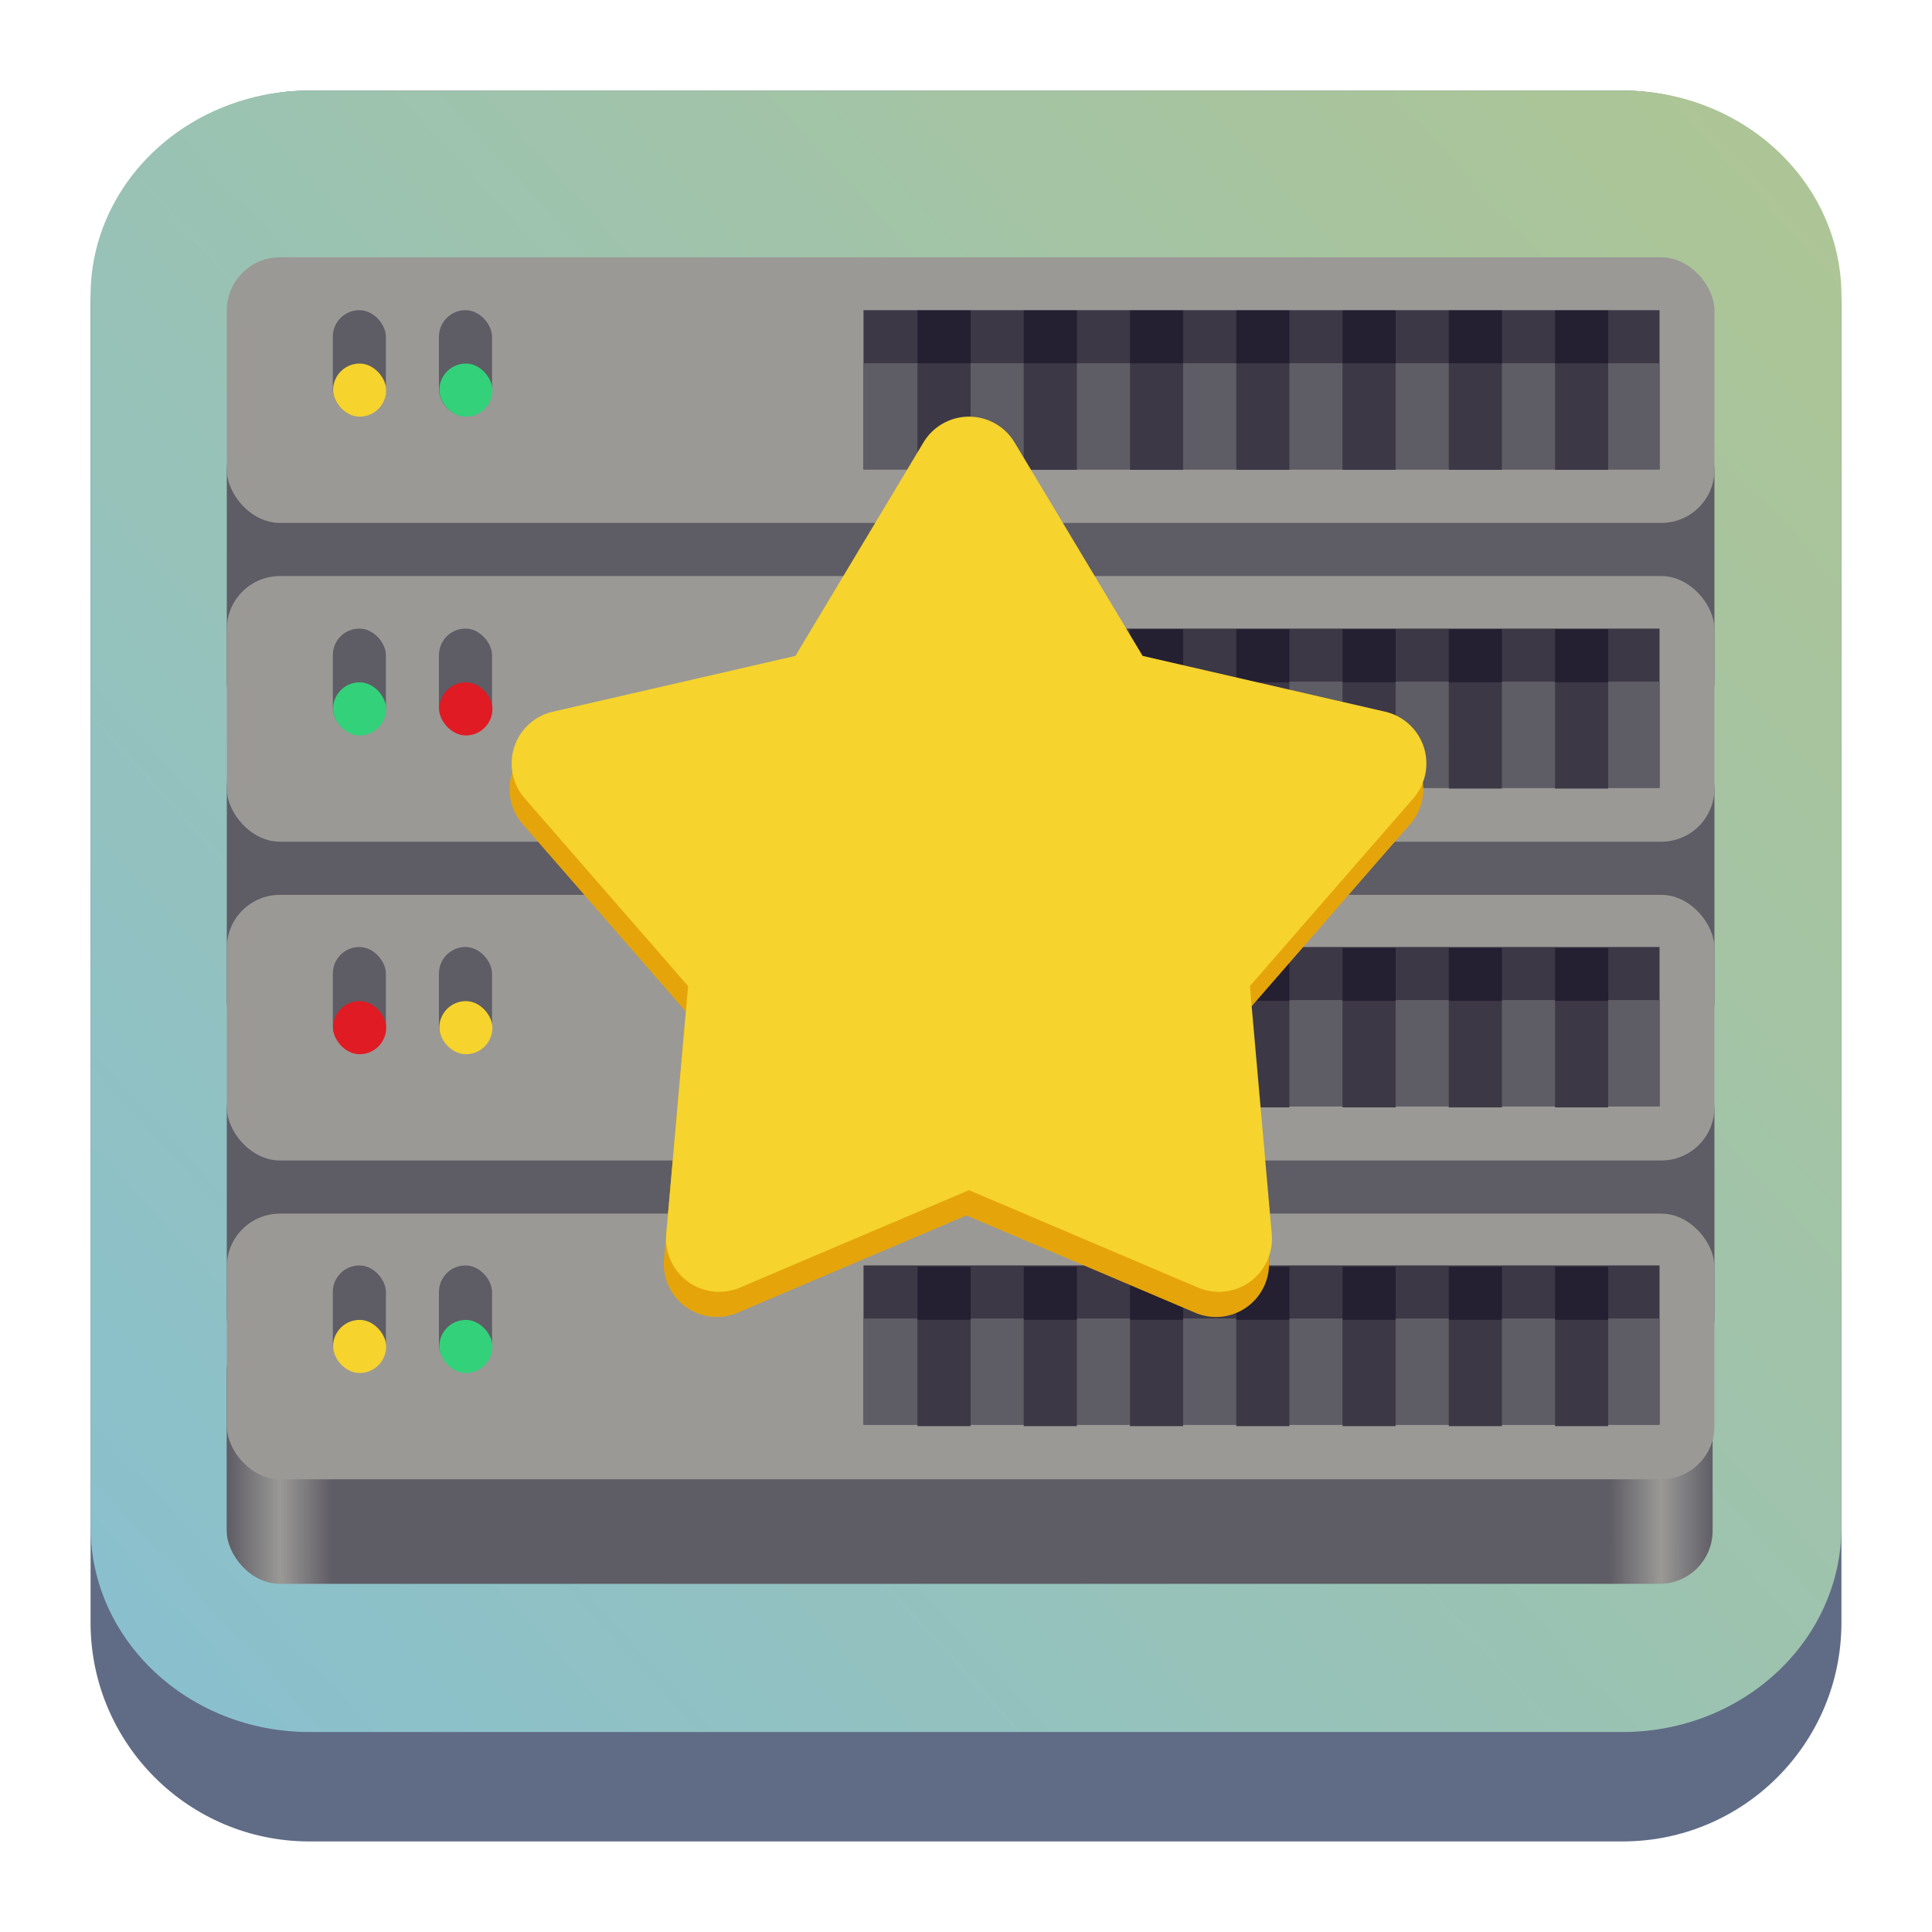 <?xml version="1.0" encoding="UTF-8" standalone="no"?>
<svg
   height="64"
   width="64"
   version="1.1"
   id="svg307"
   sodipodi:docname="yast-high_availability-group.svg"
   inkscape:version="1.2.1 (9c6d41e410, 2022-07-14)"
   xmlns:inkscape="http://www.inkscape.org/namespaces/inkscape"
   xmlns:sodipodi="http://sodipodi.sourceforge.net/DTD/sodipodi-0.dtd"
   xmlns:xlink="http://www.w3.org/1999/xlink"
   xmlns="http://www.w3.org/2000/svg"
   xmlns:svg="http://www.w3.org/2000/svg">
  <defs
     id="defs311">
    <linearGradient
       inkscape:collect="always"
       xlink:href="#linearGradient22063"
       id="linearGradient22065"
       x1="-22"
       y1="5.111"
       x2="-6.444"
       y2="-9.111"
       gradientUnits="userSpaceOnUse"
       gradientTransform="matrix(3.625,0,0,3.625,82.75,39.25)" />
    <linearGradient
       inkscape:collect="always"
       id="linearGradient22063">
      <stop
         style="stop-color:#88c0d0;stop-opacity:1;"
         offset="0"
         id="stop22059" />
      <stop
         style="stop-color:#adc596;stop-opacity:1;"
         offset="1"
         id="stop22061" />
    </linearGradient>
    <linearGradient
       id="linearGradient923"
       gradientUnits="userSpaceOnUse"
       x1="8"
       x2="120"
       y1="104"
       y2="104"
       gradientTransform="matrix(0.518,0,0,0.518,-125.349,-93.915)">
      <stop
         offset="0"
         stop-color="#5e5c64"
         id="stop220-3" />
      <stop
         offset=".036"
         stop-color="#9a9996"
         id="stop222-6" />
      <stop
         offset=".071"
         stop-color="#5e5c64"
         id="stop224-7" />
      <stop
         offset=".929"
         stop-color="#5e5c64"
         id="stop226-5" />
      <stop
         offset=".964"
         stop-color="#9a9996"
         id="stop228-3" />
      <stop
         offset="1"
         stop-color="#5e5c64"
         id="stop230-5" />
    </linearGradient>
    <linearGradient
       inkscape:collect="always"
       xlink:href="#a"
       id="linearGradient963"
       gradientUnits="userSpaceOnUse"
       gradientTransform="matrix(0.44,0,0,0.44,3.993,3.243)"
       x1="8"
       y1="104"
       x2="120"
       y2="104" />
  </defs>
  <sodipodi:namedview
     id="namedview309"
     pagecolor="#ffffff"
     bordercolor="#666666"
     borderopacity="1.0"
     inkscape:showpageshadow="2"
     inkscape:pageopacity="0.0"
     inkscape:pagecheckerboard="0"
     inkscape:deskcolor="#d1d1d1"
     showgrid="false"
     inkscape:zoom="1.84375"
     inkscape:cx="64"
     inkscape:cy="64.271186"
     inkscape:window-width="1920"
     inkscape:window-height="1008"
     inkscape:window-x="0"
     inkscape:window-y="0"
     inkscape:window-maximized="1"
     inkscape:current-layer="svg307" />
  <linearGradient
     id="a"
     gradientUnits="userSpaceOnUse"
     x1="8"
     x2="120"
     y1="104"
     y2="104"
     gradientTransform="matrix(0.518,0,0,0.518,-125.349,-93.915)">
    <stop
       offset="0"
       stop-color="#5e5c64"
       id="stop220" />
    <stop
       offset=".036"
       stop-color="#9a9996"
       id="stop222" />
    <stop
       offset=".071"
       stop-color="#5e5c64"
       id="stop224" />
    <stop
       offset=".929"
       stop-color="#5e5c64"
       id="stop226" />
    <stop
       offset=".964"
       stop-color="#9a9996"
       id="stop228" />
    <stop
       offset="1"
       stop-color="#5e5c64"
       id="stop230" />
  </linearGradient>
  <path
     d="M 3,10.25 C 3,6.246 6.246,3 10.25,3 h 43.5 C 57.754,3 61,6.246 61,10.25 v 43.5 C 61,57.754 57.754,61 53.75,61 H 10.25 C 6.246,61 3,57.754 3,53.75 Z"
     id="path736"
     style="fill:#606c86;fill-opacity:1;stroke-width:3.625" />
  <path
     d="M 3,9.797 C 3,6.043 6.246,3 10.25,3 h 43.5 C 57.754,3 61,6.043 61,9.797 v 40.781 C 61,54.332 57.754,57.375 53.75,57.375 H 10.25 C 6.246,57.375 3,54.332 3,50.578 Z"
     id="path738"
     style="fill:url(#linearGradient22065);fill-opacity:1;stroke-width:3.625" />
  <g
     fill="#5e5c64"
     stroke-width="4"
     id="g239-6"
     transform="matrix(0.44,0,0,0.44,3.993,3.243)">
    <rect
       height="24"
       ry="4"
       width="112"
       x="8"
       y="24"
       id="rect233-2" />
    <rect
       height="24"
       ry="4"
       width="112"
       x="8"
       y="48"
       id="rect235-9" />
    <rect
       height="24"
       ry="4.236"
       width="112"
       x="8"
       y="72"
       id="rect237-1" />
  </g>
  <rect
     fill="url(#a)"
     height="8.79"
     ry="1.758"
     width="49.224"
     x="7.509"
     y="43.677"
     id="rect241-2"
     style="fill:url(#linearGradient963);stroke-width:0.44" />
  <g
     fill="#9a9996"
     stroke-width="4"
     id="g251-7"
     transform="matrix(0.44,0,0,0.44,3.993,3.243)">
    <rect
       height="20"
       ry="4"
       width="112"
       x="8"
       y="12"
       id="rect243-0" />
    <rect
       height="20"
       ry="4"
       width="112"
       x="8"
       y="36"
       id="rect245-9" />
    <rect
       height="20"
       ry="4"
       width="112"
       x="8"
       y="60"
       id="rect247-3" />
    <rect
       height="20"
       ry="4"
       width="112"
       x="8"
       y="84"
       id="rect249-6" />
  </g>
  <path
     d="m 28.605,10.275 h 26.37 v 5.274 h -26.37 z m 0,10.548 h 26.37 v 5.274 h -26.37 z m 0,10.548 h 26.37 v 5.274 h -26.37 z m 0,10.548 h 26.37 v 5.274 h -26.37 z"
     fill="#3d3846"
     id="path253-0"
     style="stroke-width:0.44" />
  <g
     fill="#5e5c64"
     transform="matrix(1.758,0,0,1.758,3.993,3.243)"
     id="g273-6">
    <path
       d="M 14,5 H 29 V 7 H 14 Z m 0,6 h 15 v 2 H 14 Z m 0,6 h 15 v 2 H 14 Z m 0,6 h 15 v 2 H 14 Z"
       id="path255-2" />
    <rect
       height="2"
       ry="0.5"
       width="1"
       x="4"
       y="4"
       id="rect257-6" />
    <rect
       height="2"
       ry="0.5"
       width="1"
       x="6"
       y="4"
       id="rect259-1" />
    <rect
       height="2"
       ry="0.5"
       width="1"
       x="4"
       y="10"
       id="rect261-8" />
    <rect
       height="2"
       ry="0.5"
       width="1"
       x="6"
       y="10"
       id="rect263-7" />
    <rect
       height="2"
       ry="0.5"
       width="1"
       x="4"
       y="16"
       id="rect265-9" />
    <rect
       height="2"
       ry="0.5"
       width="1"
       x="6"
       y="16"
       id="rect267-2" />
    <rect
       height="2"
       ry="0.5"
       width="1"
       x="4"
       y="22"
       id="rect269-0" />
    <rect
       height="2"
       ry="0.5"
       width="1"
       x="6"
       y="22"
       id="rect271-2" />
  </g>
  <g
     stroke-width="4"
     id="g291-3"
     transform="matrix(0.44,0,0,0.44,3.993,3.243)">
    <rect
       fill="#e01b24"
       height="4"
       ry="2"
       width="4"
       x="24"
       y="44"
       id="rect275-7" />
    <rect
       fill="#e01b24"
       height="4"
       ry="2"
       width="4"
       x="16"
       y="68"
       id="rect277-5" />
    <g
       fill="#33d17a"
       id="g285-9">
      <rect
         height="4"
         ry="2"
         width="4"
         x="24"
         y="20"
         id="rect279-2" />
      <rect
         height="4"
         ry="2"
         width="4"
         x="16"
         y="44"
         id="rect281-2" />
      <rect
         height="4"
         ry="2"
         width="4"
         x="24"
         y="92"
         id="rect283-8" />
    </g>
    <path
       d="m 60,44 h 4 v 8 h -4 z m 8,0 h 4 v 8 h -4 z m 8,0 h 4 v 8 h -4 z m 8,0 h 4 v 8 h -4 z m 8,0 h 4 v 8 h -4 z m 8,0 h 4 v 8 h -4 z m 8,0 h 4 v 8 h -4 z M 60,20 h 4 v 8 h -4 z m 8,0 h 4 v 8 h -4 z m 8,0 h 4 v 8 h -4 z m 8,0 h 4 v 8 h -4 z m 8,0 h 4 v 8 h -4 z m 8,0 h 4 v 8 h -4 z m 8,0 h 4 v 8 h -4 z M 60,68 h 4 v 8 h -4 z m 8,0 h 4 v 8 h -4 z m 8,0 h 4 v 8 h -4 z m 8,0 h 4 v 8 h -4 z m 8,0 h 4 v 8 h -4 z m 8,0 h 4 v 8 h -4 z m 8,0 h 4 v 8 h -4 z M 60,92 h 4 v 8 h -4 z m 8,0 h 4 v 8 h -4 z m 8,0 h 4 v 8 h -4 z m 8,0 h 4 v 8 h -4 z m 8,0 h 4 v 8 h -4 z m 8,0 h 4 v 8 h -4 z m 8,0 h 4 v 8 h -4 z"
       fill="#3d3846"
       id="path287-9" />
    <path
       d="m 60,40 h 4 v 4 h -4 z m 8,0 h 4 v 4 h -4 z m 8,0 h 4 v 4 h -4 z m 8,0 h 4 v 4 h -4 z m 8,0 h 4 v 4 h -4 z m 8,0 h 4 v 4 h -4 z m 8,0 h 4 v 4 h -4 z M 60,16 h 4 v 4 h -4 z m 8,0 h 4 v 4 h -4 z m 8,0 h 4 v 4 h -4 z m 8,0 h 4 v 4 h -4 z m 8,0 h 4 v 4 h -4 z m 8,0 h 4 v 4 h -4 z m 8,0 h 4 v 4 h -4 z M 60,64 h 4 v 4 h -4 z m 8,0 h 4 v 4 h -4 z m 8,0 h 4 v 4 h -4 z m 8,0 h 4 v 4 h -4 z m 8,0 h 4 v 4 h -4 z m 8,0 h 4 v 4 h -4 z m 8,0 h 4 v 4 h -4 z M 60,88 h 4 v 4 h -4 z m 8,0 h 4 v 4 h -4 z m 8,0 h 4 v 4 h -4 z m 8,0 h 4 v 4 h -4 z m 8,0 h 4 v 4 h -4 z m 8,0 h 4 v 4 h -4 z m 8,0 h 4 v 4 h -4 z"
       fill="#241f31"
       id="path289-7" />
  </g>
  <path
     d="m 32.068,14.669 a 1.758,1.758 0 0 0 -1.56,0.853 l -4.237,7.063 -8.026,1.846 a 1.758,1.758 0 0 0 -0.932,2.867 l 5.407,6.212 -0.724,8.204 a 1.758,1.758 0 0 0 2.439,1.772 l 7.579,-3.223 7.579,3.223 a 1.758,1.758 0 0 0 2.439,-1.772 l -0.724,-8.204 5.408,-6.212 a 1.758,1.758 0 0 0 -0.932,-2.867 l -8.025,-1.846 -4.237,-7.063 a 1.758,1.758 0 0 0 -1.455,-0.853 z"
     fill="#e5a50a"
     id="path293-3"
     style="stroke-width:0.44" />
  <g
     fill="#f6d32d"
     id="g305-6"
     transform="matrix(0.44,0,0,0.44,3.993,3.243)">
    <g
       stroke-width="4"
       id="g301-1">
      <rect
         height="4"
         ry="2"
         width="4"
         x="16"
         y="20"
         id="rect295-2" />
      <rect
         height="4"
         ry="2"
         width="4"
         x="24"
         y="68"
         id="rect297-9" />
      <rect
         height="4"
         ry="2"
         width="4"
         x="16"
         y="92"
         id="rect299-3" />
    </g>
    <path
       d="m 64,24 a 4,4 0 0 0 -3.55,1.94 l -9.64,16.07 -18.261,4.2 a 4,4 0 0 0 -2.12,6.525 L 42.732,66.87 41.085,85.536 a 4,4 0 0 0 5.55,4.032 l 17.244,-7.334 17.244,7.334 a 4,4 0 0 0 5.55,-4.032 L 85.025,66.87 97.33,52.735 A 4,4 0 0 0 95.21,46.211 L 76.95,42.01 67.31,25.94 A 4,4 0 0 0 64,24 Z"
       id="path303-1" />
  </g>
</svg>
